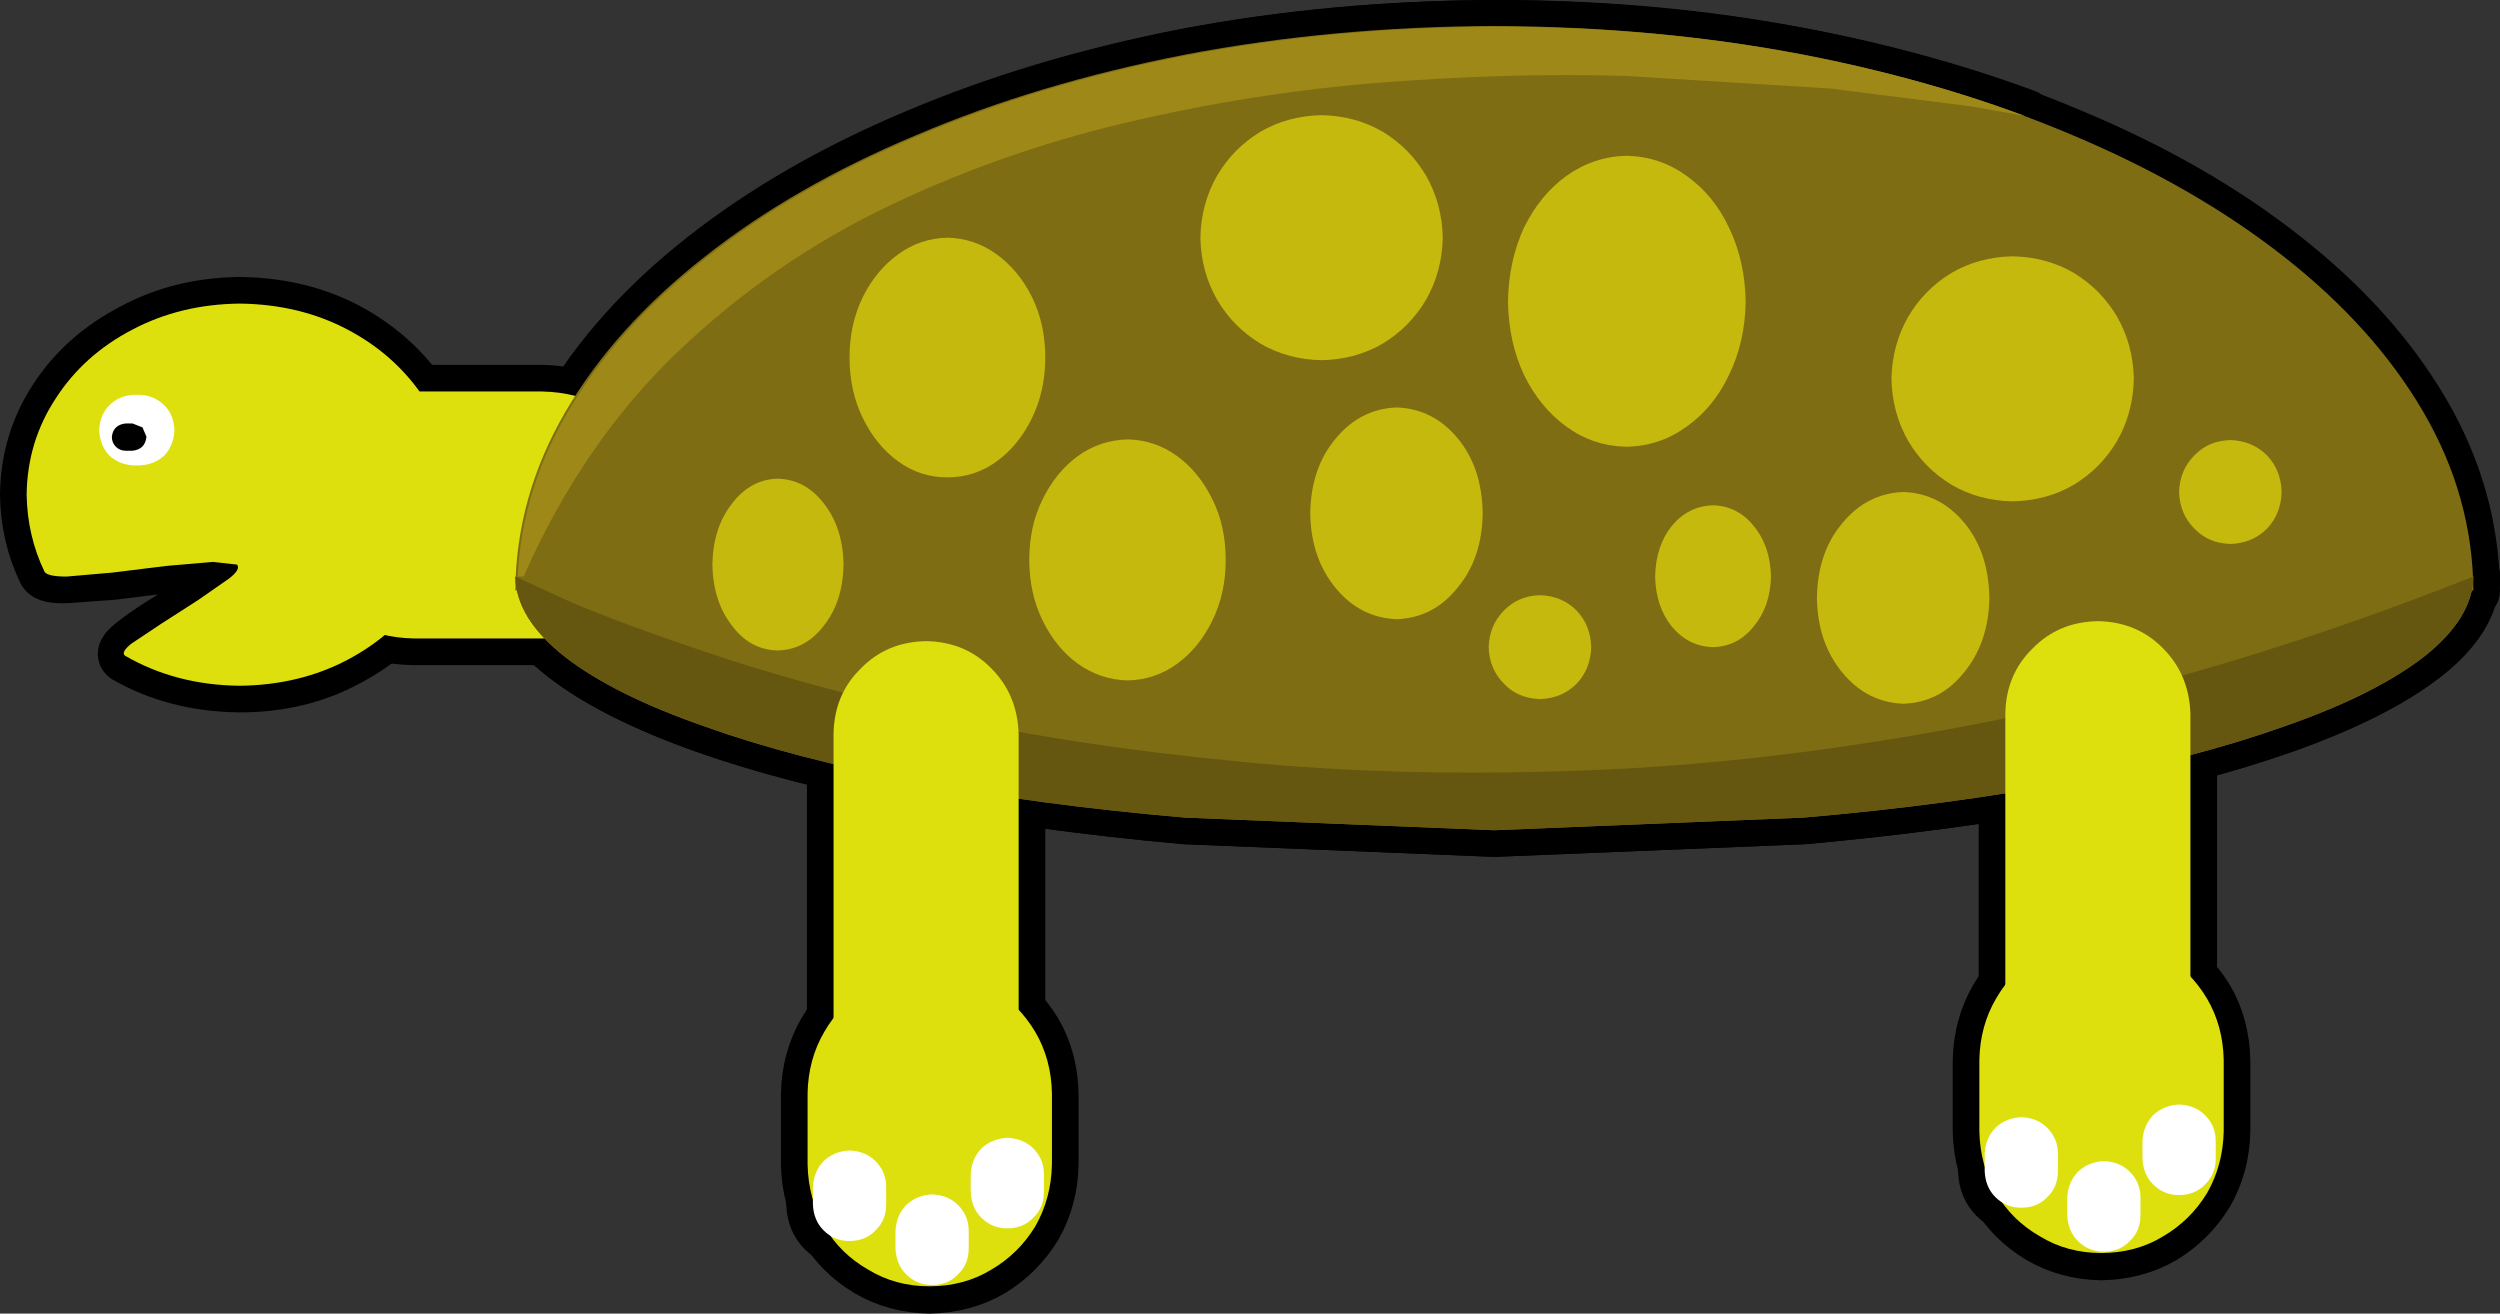 <?xml version="1.0" encoding="UTF-8" standalone="no"?>
<svg xmlns:xlink="http://www.w3.org/1999/xlink" height="98.65px" width="187.75px" xmlns="http://www.w3.org/2000/svg">
  <rect width="100%" height="100%" fill="#333333" stroke="none"/>
  <g transform="matrix(1.0, 0.0, 0.0, 1.0, 101.05, 39.0)">
    <path d="M-67.0 -1.85 Q-67.05 2.15 -69.2 5.4 -71.35 8.65 -74.95 10.55 -78.55 12.5 -83.05 12.5 -87.85 12.45 -91.6 10.3 -91.95 10.05 -91.15 9.4 -90.35 8.75 -88.95 7.85 L-86.1 6.1 -83.85 4.5 Q-82.95 3.75 -83.2 3.45 L-85.05 3.2 -88.55 3.55 -92.6 4.05 -96.05 4.3 Q-97.45 4.35 -97.7 3.95 -99.0 1.3 -99.05 -1.85 -99.0 -5.85 -96.85 -9.1 -94.75 -12.3 -91.1 -14.2 -87.5 -16.15 -83.05 -16.2 -78.55 -16.15 -74.95 -14.25 -71.35 -12.3 -69.2 -9.05 -67.05 -5.85 -67.0 -1.85 Z" fill="none" stroke="#000000" stroke-linecap="round" stroke-linejoin="round" stroke-width="4.0"/>
    <path d="M-50.8 -0.3 Q-50.8 2.3 -52.1 4.4 -53.35 6.45 -55.5 7.7 -57.7 8.95 -60.35 8.95 L-69.9 8.95 Q-72.6 8.95 -74.75 7.7 -76.9 6.45 -78.2 4.35 -79.45 2.3 -79.5 -0.3 -79.45 -2.9 -78.2 -5.0 -76.9 -7.1 -74.75 -8.3 -72.6 -9.55 -69.9 -9.6 L-60.35 -9.6 Q-57.7 -9.55 -55.5 -8.3 -53.35 -7.1 -52.1 -5.0 -50.8 -2.9 -50.8 -0.3 Z" fill="none" stroke="#000000" stroke-linecap="round" stroke-linejoin="round" stroke-width="4.0"/>
    <path d="M-88.7 -8.55 Q-87.95 -7.85 -87.95 -6.7 -88.0 -5.55 -88.7 -4.85 -89.45 -4.1 -90.55 -4.05 L-91.0 -4.05 Q-92.1 -4.1 -92.85 -4.85 -93.55 -5.55 -93.6 -6.7 -93.55 -7.85 -92.85 -8.55 -92.1 -9.3 -91.0 -9.35 L-90.55 -9.35 Q-89.45 -9.3 -88.7 -8.55 Z" fill="none" stroke="#000000" stroke-linecap="round" stroke-linejoin="round" stroke-width="4.0"/>
    <path d="M-90.05 -6.2 Q-90.15 -5.3 -91.1 -5.2 L-91.6 -5.2 Q-92.05 -5.2 -92.35 -5.5 L-92.65 -6.2 Q-92.55 -7.15 -91.6 -7.2 L-91.1 -7.2 -90.35 -6.9 Q-90.05 -6.65 -90.05 -6.2 Z" fill="none" stroke="#000000" stroke-linecap="round" stroke-linejoin="round" stroke-width="4.0"/>
    <path d="M-62.35 5.4 Q-62.3 -1.65 -58.6 -8.0 -54.9 -14.35 -48.15 -19.65 -41.4 -24.95 -32.25 -28.8 -23.05 -32.7 -12.05 -34.85 -1.05 -36.95 11.2 -37.0 23.45 -36.95 34.45 -34.85 45.45 -32.7 54.6 -28.8 63.8 -24.95 70.5 -19.65 77.25 -14.35 80.95 -8.0 84.65 -1.65 84.7 5.4" fill="none" stroke="#000000" stroke-linecap="round" stroke-linejoin="round" stroke-width="4.0"/>
    <path d="M21.05 -33.3 Q12.4 -33.55 2.7 -32.8 -6.95 -32.05 -16.65 -29.75 -26.35 -27.45 -35.15 -23.1 -43.95 -18.7 -50.95 -11.75 -57.95 -4.75 -62.2 5.4 -62.15 -1.65 -58.45 -8.0 -54.75 -14.35 -48.0 -19.65 -41.25 -24.95 -32.1 -28.8 -22.9 -32.7 -11.9 -34.85 -0.9 -36.95 11.35 -37.0 22.35 -37.0 32.35 -35.25 42.4 -33.5 51.05 -30.3 L47.1 -31.0 36.45 -32.35 21.05 -33.3 Z" fill="none" stroke="#000000" stroke-linecap="round" stroke-linejoin="round" stroke-width="4.0"/>
    <path d="M-62.35 4.25 Q-62.3 7.45 -58.6 10.3 -54.9 13.15 -48.15 15.55 -41.4 17.9 -32.25 19.65 -23.05 21.4 -12.05 22.4 L11.2 23.35 34.45 22.4 Q45.45 21.4 54.6 19.65 63.8 17.9 70.5 15.55 77.25 13.15 80.95 10.3 84.65 7.45 84.7 4.25" fill="none" stroke="#000000" stroke-linecap="round" stroke-linejoin="round" stroke-width="4.0"/>
    <path d="M70.5 15.55 Q63.75 17.95 54.6 19.7 45.4 21.4 34.4 22.4 L11.15 23.35 -12.1 22.4 Q-23.1 21.4 -32.25 19.65 -41.45 17.95 -48.15 15.55 -54.9 13.15 -58.6 10.3 -62.3 7.45 -62.35 4.3 L-58.55 6.05 Q-54.8 7.7 -47.65 10.1 -40.55 12.5 -30.55 14.7 -20.5 16.95 -7.9 18.2 4.65 19.45 19.35 18.8 34.05 18.1 50.5 14.7 66.9 11.3 84.7 4.3 84.65 7.45 80.95 10.3 77.25 13.15 70.5 15.55 Z" fill="none" stroke="#000000" stroke-linecap="round" stroke-linejoin="round" stroke-width="4.0"/>
    <path d="M-22.55 -12.15 Q-22.6 -9.65 -23.55 -7.6 -24.55 -5.6 -26.2 -4.35 -27.85 -3.15 -29.95 -3.15 -32.0 -3.2 -33.65 -4.4 -35.3 -5.6 -36.25 -7.6 -37.25 -9.65 -37.3 -12.15 -37.25 -14.65 -36.3 -16.7 -35.3 -18.75 -33.65 -19.95 -32.0 -21.15 -29.95 -21.15 -27.9 -21.15 -26.2 -19.95 -24.55 -18.75 -23.6 -16.7 -22.6 -14.65 -22.55 -12.15 Z" fill="none" stroke="#000000" stroke-linecap="round" stroke-linejoin="round" stroke-width="4.0"/>
    <path d="M10.3 -0.45 Q10.25 2.9 8.4 5.15 6.55 7.4 3.8 7.5 1.05 7.4 -0.8 5.15 -2.6 2.9 -2.7 -0.45 -2.6 -3.85 -0.8 -6.1 1.05 -8.3 3.8 -8.4 6.55 -8.3 8.4 -6.1 10.25 -3.85 10.3 -0.45 Z" fill="none" stroke="#000000" stroke-linecap="round" stroke-linejoin="round" stroke-width="4.0"/>
    <path d="M48.35 5.9 Q48.3 9.25 46.45 11.5 44.6 13.75 41.85 13.85 39.1 13.75 37.25 11.5 35.45 9.25 35.35 5.9 35.45 2.5 37.25 0.25 39.1 -1.95 41.85 -2.05 44.6 -1.95 46.45 0.25 48.3 2.5 48.35 5.9 Z" fill="none" stroke="#000000" stroke-linecap="round" stroke-linejoin="round" stroke-width="4.0"/>
    <path d="M28.8 -21.9 Q30.0 -19.45 30.0 -16.4 30.0 -13.35 28.8 -10.85 27.6 -8.4 25.6 -6.95 23.6 -5.5 21.1 -5.45 18.6 -5.5 16.6 -6.95 14.6 -8.4 13.4 -10.85 12.2 -13.35 12.15 -16.4 12.2 -19.45 13.4 -21.9 14.6 -24.35 16.6 -25.8 18.6 -27.25 21.1 -27.3 23.6 -27.25 25.6 -25.8 27.6 -24.35 28.8 -21.9 Z" fill="none" stroke="#000000" stroke-linecap="round" stroke-linejoin="round" stroke-width="4.0"/>
    <path d="M-8.95 3.05 Q-9.0 5.55 -9.95 7.6 -10.95 9.65 -12.6 10.85 -14.3 12.05 -16.35 12.05 -18.4 12.05 -20.05 10.85 -21.75 9.65 -22.7 7.6 -23.7 5.55 -23.75 3.05 -23.7 0.5 -22.75 -1.55 -21.75 -3.55 -20.05 -4.75 -18.4 -6.0 -16.35 -6.0 -14.3 -6.0 -12.6 -4.75 -10.95 -3.55 -10.0 -1.55 -9.0 0.5 -8.95 3.05 Z" fill="none" stroke="#000000" stroke-linecap="round" stroke-linejoin="round" stroke-width="4.0"/>
    <path d="M-37.7 3.45 Q-37.75 6.2 -39.15 8.0 -40.55 9.85 -42.6 9.9 -44.7 9.85 -46.1 8.0 -47.5 6.2 -47.55 3.45 -47.5 0.7 -46.1 -1.1 -44.7 -2.95 -42.6 -3.0 -40.55 -2.95 -39.15 -1.1 -37.75 0.7 -37.7 3.45 Z" fill="none" stroke="#000000" stroke-linecap="round" stroke-linejoin="round" stroke-width="4.0"/>
    <path d="M7.3 -21.15 Q7.25 -18.55 6.05 -16.5 4.85 -14.4 2.8 -13.2 0.75 -11.95 -1.8 -11.95 -4.35 -11.95 -6.4 -13.2 -8.45 -14.4 -9.65 -16.5 -10.85 -18.55 -10.9 -21.15 -10.85 -23.7 -9.65 -25.8 -8.45 -27.85 -6.4 -29.1 -4.35 -30.3 -1.8 -30.35 0.75 -30.3 2.8 -29.1 4.85 -27.85 6.05 -25.8 7.25 -23.7 7.3 -21.15 Z" fill="none" stroke="#000000" stroke-linecap="round" stroke-linejoin="round" stroke-width="4.0"/>
    <path d="M59.2 -10.55 Q59.15 -7.95 57.95 -5.9 56.75 -3.8 54.7 -2.6 52.65 -1.35 50.1 -1.35 47.55 -1.35 45.5 -2.6 43.45 -3.8 42.25 -5.9 41.05 -7.95 41.0 -10.55 41.05 -13.1 42.25 -15.2 43.45 -17.25 45.5 -18.5 47.55 -19.7 50.1 -19.75 52.65 -19.7 54.7 -18.5 56.75 -17.25 57.95 -15.2 59.15 -13.1 59.2 -10.55 Z" fill="none" stroke="#000000" stroke-linecap="round" stroke-linejoin="round" stroke-width="4.0"/>
    <path d="M70.3 -2.05 Q70.25 -0.4 69.2 0.7 68.1 1.8 66.45 1.85 64.8 1.8 63.75 0.7 62.65 -0.4 62.6 -2.05 62.65 -3.7 63.75 -4.8 64.8 -5.9 66.45 -5.95 68.1 -5.9 69.2 -4.8 70.25 -3.7 70.3 -2.05 Z" fill="none" stroke="#000000" stroke-linecap="round" stroke-linejoin="round" stroke-width="4.0"/>
    <path d="M18.4 9.6 Q18.35 11.25 17.3 12.35 16.2 13.45 14.55 13.5 12.9 13.45 11.85 12.35 10.75 11.25 10.7 9.6 10.75 7.95 11.85 6.85 12.9 5.75 14.55 5.7 16.2 5.75 17.3 6.85 18.35 7.95 18.4 9.6 Z" fill="none" stroke="#000000" stroke-linecap="round" stroke-linejoin="round" stroke-width="4.0"/>
    <path d="M31.95 4.3 Q31.9 6.55 30.65 8.1 29.45 9.6 27.6 9.65 25.75 9.6 24.5 8.1 23.3 6.55 23.25 4.3 23.3 2.05 24.5 0.55 25.75 -0.95 27.6 -1.0 29.45 -0.95 30.65 0.55 31.9 2.05 31.95 4.3 Z" fill="none" stroke="#000000" stroke-linecap="round" stroke-linejoin="round" stroke-width="4.0"/>
    <path d="M-36.4 11.15 Q-34.45 9.2 -31.5 9.1 -28.55 9.2 -26.6 11.15 -24.65 13.1 -24.55 16.05 L-24.55 42.9 Q-24.65 45.85 -26.6 47.8 -28.55 49.8 -31.5 49.85 -34.45 49.8 -36.4 47.8 -38.4 45.85 -38.45 42.9 L-38.45 16.05 Q-38.4 13.1 -36.4 11.15 Z" fill="none" stroke="#000000" stroke-linecap="round" stroke-linejoin="round" stroke-width="4.0"/>
    <path d="M51.6 4.65 Q53.55 2.7 56.5 2.6 59.45 2.7 61.4 4.65 63.35 6.6 63.45 9.55 L63.45 36.4 Q63.35 39.35 61.4 41.3 59.45 43.3 56.5 43.35 53.55 43.3 51.6 41.3 49.6 39.35 49.55 36.4 L49.55 9.55 Q49.6 6.6 51.6 4.65 Z" fill="none" stroke="#000000" stroke-linecap="round" stroke-linejoin="round" stroke-width="4.0"/>
    <path d="M-22.05 48.45 Q-22.1 51.0 -23.3 53.1 -24.55 55.15 -26.6 56.4 -28.65 57.6 -31.25 57.65 -33.8 57.6 -35.85 56.4 -37.95 55.15 -39.15 53.1 -40.35 51.0 -40.4 48.45 L-40.4 43.15 Q-40.35 40.6 -39.15 38.5 -37.95 36.45 -35.85 35.2 -33.8 34.0 -31.25 33.95 -28.7 34.0 -26.6 35.2 -24.55 36.45 -23.3 38.5 -22.1 40.55 -22.05 43.15 L-22.05 48.45 Z" fill="none" stroke="#000000" stroke-linecap="round" stroke-linejoin="round" stroke-width="4.0"/>
    <path d="M-34.5 51.45 Q-34.5 52.65 -35.3 53.4 -36.05 54.2 -37.25 54.2 -38.4 54.2 -39.2 53.4 -39.95 52.65 -40.0 51.45 L-40.0 50.15 Q-39.95 49.0 -39.2 48.2 -38.4 47.45 -37.25 47.4 -36.05 47.45 -35.3 48.2 -34.5 49.0 -34.5 50.15 L-34.5 51.45 Z" fill="none" stroke="#000000" stroke-linecap="round" stroke-linejoin="round" stroke-width="4.0"/>
    <path d="M-28.3 54.75 Q-28.3 55.95 -29.1 56.7 -29.85 57.5 -31.05 57.5 -32.2 57.5 -33.0 56.7 -33.75 55.95 -33.8 54.75 L-33.8 53.45 Q-33.75 52.3 -33.0 51.5 -32.2 50.75 -31.05 50.7 -29.85 50.75 -29.1 51.5 -28.3 52.3 -28.3 53.45 L-28.3 54.75 Z" fill="none" stroke="#000000" stroke-linecap="round" stroke-linejoin="round" stroke-width="4.0"/>
    <path d="M-22.65 50.5 Q-22.65 51.7 -23.45 52.45 -24.2 53.25 -25.4 53.25 -26.55 53.25 -27.35 52.45 -28.1 51.7 -28.15 50.5 L-28.15 49.2 Q-28.1 48.05 -27.35 47.25 -26.55 46.5 -25.4 46.45 -24.2 46.5 -23.45 47.25 -22.65 48.05 -22.65 49.2 L-22.65 50.5 Z" fill="none" stroke="#000000" stroke-linecap="round" stroke-linejoin="round" stroke-width="4.0"/>
    <path d="M65.95 45.95 Q65.9 48.5 64.7 50.6 63.45 52.65 61.4 53.9 59.35 55.1 56.75 55.15 54.2 55.1 52.15 53.9 50.05 52.65 48.85 50.6 47.65 48.5 47.6 45.95 L47.6 40.65 Q47.65 38.1 48.85 36.0 50.05 33.95 52.15 32.7 54.2 31.5 56.75 31.45 59.3 31.5 61.4 32.7 63.45 33.95 64.7 36.0 65.9 38.05 65.95 40.65 L65.95 45.95 Z" fill="none" stroke="#000000" stroke-linecap="round" stroke-linejoin="round" stroke-width="4.0"/>
    <path d="M53.5 48.95 Q53.5 50.15 52.7 50.9 51.95 51.7 50.75 51.7 49.6 51.7 48.8 50.9 48.05 50.15 48.0 48.95 L48.0 47.65 Q48.05 46.5 48.8 45.7 49.6 44.95 50.75 44.9 51.95 44.95 52.7 45.7 53.5 46.5 53.5 47.65 L53.5 48.95 Z" fill="none" stroke="#000000" stroke-linecap="round" stroke-linejoin="round" stroke-width="4.0"/>
    <path d="M59.7 52.25 Q59.7 53.45 58.9 54.2 58.15 55.0 56.95 55.0 55.8 55.0 55.0 54.2 54.25 53.45 54.2 52.25 L54.2 50.95 Q54.25 49.8 55.0 49.0 55.8 48.25 56.95 48.2 58.15 48.25 58.9 49.0 59.7 49.8 59.7 50.95 L59.7 52.25 Z" fill="none" stroke="#000000" stroke-linecap="round" stroke-linejoin="round" stroke-width="4.0"/>
    <path d="M65.35 48.0 Q65.35 49.2 64.55 49.95 63.8 50.75 62.6 50.75 61.45 50.75 60.65 49.95 59.9 49.2 59.85 48.0 L59.85 46.7 Q59.9 45.55 60.65 44.75 61.45 44.0 62.6 43.95 63.8 44.0 64.55 44.75 65.35 45.55 65.35 46.7 L65.35 48.0 Z" fill="none" stroke="#000000" stroke-linecap="round" stroke-linejoin="round" stroke-width="4.0"/>
    <path d="M-67.0 -1.85 Q-67.05 2.15 -69.2 5.4 -71.35 8.65 -74.95 10.55 -78.55 12.45 -83.05 12.5 -87.85 12.45 -91.65 10.25 -92.0 10.0 -91.2 9.35 L-88.95 7.85 -86.15 6.05 -83.85 4.45 Q-82.95 3.75 -83.25 3.4 L-85.05 3.2 -88.55 3.5 -92.6 4.0 -96.05 4.3 Q-97.45 4.3 -97.7 3.95 -99.0 1.25 -99.05 -1.85 -99.0 -5.85 -96.85 -9.1 -94.75 -12.35 -91.1 -14.25 -87.5 -16.15 -83.05 -16.2 -78.55 -16.15 -74.95 -14.25 -71.35 -12.35 -69.2 -9.1 -67.05 -5.85 -67.0 -1.85" fill="#dee00d" fill-rule="evenodd" stroke="none"/>
    <path d="M-50.8 -0.3 Q-50.8 2.3 -52.1 4.35 -53.35 6.45 -55.55 7.7 -57.7 8.95 -60.35 8.95 L-69.95 8.95 Q-72.6 8.9 -74.75 7.7 -76.9 6.45 -78.2 4.35 -79.45 2.25 -79.5 -0.3 -79.45 -2.9 -78.2 -5.0 -76.9 -7.1 -74.75 -8.35 -72.6 -9.55 -69.95 -9.6 L-60.35 -9.6 Q-57.7 -9.55 -55.55 -8.35 -53.35 -7.1 -52.1 -5.0 -50.8 -2.9 -50.8 -0.3" fill="#dee00d" fill-rule="evenodd" stroke="none"/>
    <path d="M-90.55 -4.05 L-91.0 -4.05 Q-92.1 -4.1 -92.85 -4.8 -93.55 -5.55 -93.6 -6.7 -93.55 -7.85 -92.85 -8.55 -92.1 -9.3 -91.0 -9.35 L-90.55 -9.35 Q-89.45 -9.3 -88.7 -8.55 -88.0 -7.85 -87.95 -6.7 -88.0 -5.55 -88.7 -4.8 -89.45 -4.1 -90.55 -4.05" fill="#ffffff" fill-rule="evenodd" stroke="none"/>
    <path d="M-90.05 -6.2 Q-90.15 -5.25 -91.1 -5.15 L-91.6 -5.15 Q-92.05 -5.15 -92.35 -5.45 -92.65 -5.75 -92.65 -6.2 -92.55 -7.1 -91.6 -7.2 L-91.1 -7.2 -90.35 -6.9 -90.05 -6.2" fill="#000000" fill-rule="evenodd" stroke="none"/>
    <path d="M84.7 5.35 L-62.35 5.35 Q-62.3 -1.7 -58.6 -8.05 -54.9 -14.4 -48.15 -19.7 -41.45 -25.0 -32.25 -28.85 -23.1 -32.75 -12.05 -34.9 -1.05 -37.0 11.15 -37.05 23.4 -37.0 34.4 -34.9 45.4 -32.75 54.6 -28.85 63.75 -25.0 70.5 -19.7 77.25 -14.4 80.95 -8.05 84.65 -1.7 84.7 5.35" fill="#7f6d13" fill-rule="evenodd" stroke="none"/>
    <path d="M21.0 -33.3 Q12.35 -33.55 2.7 -32.8 -6.95 -32.05 -16.65 -29.75 -26.35 -27.45 -35.2 -23.1 -44.0 -18.7 -51.0 -11.75 -57.95 -4.75 -62.2 5.4 -62.15 -1.65 -58.45 -8.0 -54.75 -14.35 -48.0 -19.65 -41.3 -24.95 -32.1 -28.8 -22.95 -32.7 -11.9 -34.85 -0.9 -36.95 11.3 -37.0 22.3 -37.0 32.35 -35.25 42.4 -33.5 51.0 -30.3 L47.05 -31.0 36.45 -32.35 21.0 -33.3" fill="#9e8818" fill-rule="evenodd" stroke="none"/>
    <path d="M84.7 4.3 Q84.65 7.45 80.95 10.35 77.25 13.2 70.5 15.55 63.75 17.95 54.6 19.7 45.4 21.45 34.4 22.4 L11.15 23.35 -12.05 22.4 Q-23.1 21.45 -32.25 19.7 -41.45 17.95 -48.15 15.55 -54.9 13.2 -58.6 10.35 -62.3 7.45 -62.35 4.3 L84.7 4.3" fill="#7f6d13" fill-rule="evenodd" stroke="none"/>
    <path d="M70.5 15.55 Q63.75 17.95 54.6 19.7 45.4 21.45 34.4 22.4 L11.15 23.35 -12.1 22.4 Q-23.1 21.45 -32.25 19.7 -41.45 17.95 -48.15 15.55 -54.9 13.2 -58.6 10.35 -62.3 7.45 -62.35 4.3 L-58.55 6.05 Q-54.8 7.7 -47.65 10.1 -40.55 12.5 -30.55 14.75 -20.5 17.0 -7.9 18.2 4.65 19.45 19.35 18.8 34.05 18.15 50.5 14.75 66.9 11.35 84.7 4.3 84.65 7.45 80.95 10.35 77.25 13.2 70.5 15.55" fill="#65570f" fill-rule="evenodd" stroke="none"/>
    <path d="M-22.55 -12.15 Q-22.55 -9.65 -23.55 -7.6 -24.55 -5.55 -26.2 -4.35 -27.85 -3.15 -29.9 -3.15 -31.95 -3.15 -33.6 -4.35 -35.25 -5.55 -36.25 -7.6 -37.25 -9.65 -37.25 -12.15 -37.25 -14.65 -36.25 -16.7 -35.25 -18.7 -33.6 -19.9 -31.95 -21.1 -29.9 -21.15 -27.85 -21.1 -26.2 -19.9 -24.55 -18.7 -23.55 -16.7 -22.55 -14.65 -22.55 -12.15" fill="#c6b90e" fill-rule="evenodd" stroke="none"/>
    <path d="M10.3 -0.45 Q10.25 2.95 8.4 5.15 6.6 7.4 3.85 7.5 1.1 7.4 -0.75 5.15 -2.6 2.9 -2.65 -0.45 -2.6 -3.85 -0.75 -6.05 1.1 -8.3 3.85 -8.4 6.6 -8.3 8.45 -6.05 10.25 -3.85 10.3 -0.45" fill="#c6b90e" fill-rule="evenodd" stroke="none"/>
    <path d="M48.35 5.9 Q48.3 9.25 46.45 11.5 44.65 13.75 41.9 13.85 39.15 13.75 37.3 11.5 35.45 9.25 35.4 5.9 35.45 2.5 37.3 0.3 39.15 -1.95 41.9 -2.05 44.65 -1.95 46.5 0.3 48.3 2.5 48.35 5.9" fill="#c6b90e" fill-rule="evenodd" stroke="none"/>
    <path d="M30.05 -16.35 Q30.0 -13.3 28.8 -10.85 27.65 -8.4 25.6 -6.95 23.6 -5.5 21.1 -5.45 18.6 -5.5 16.6 -6.95 14.6 -8.4 13.4 -10.85 12.25 -13.3 12.2 -16.35 12.25 -19.4 13.4 -21.9 14.6 -24.35 16.6 -25.8 18.65 -27.25 21.1 -27.3 23.6 -27.25 25.6 -25.8 27.65 -24.35 28.8 -21.9 30.0 -19.4 30.05 -16.35" fill="#c6b90e" fill-rule="evenodd" stroke="none"/>
    <path d="M-9.0 3.05 Q-9.0 5.55 -10.0 7.6 -11.0 9.65 -12.65 10.85 -14.3 12.05 -16.35 12.1 -18.4 12.05 -20.1 10.85 -21.75 9.65 -22.75 7.6 -23.75 5.55 -23.75 3.05 -23.75 0.5 -22.75 -1.5 -21.75 -3.55 -20.1 -4.75 -18.45 -5.95 -16.35 -6.0 -14.3 -5.95 -12.65 -4.75 -11.0 -3.55 -10.0 -1.5 -9.0 0.5 -9.0 3.05" fill="#c6b90e" fill-rule="evenodd" stroke="none"/>
    <path d="M-37.7 3.4 Q-37.75 6.15 -39.15 7.95 -40.55 9.8 -42.65 9.85 -44.75 9.8 -46.1 7.95 -47.5 6.15 -47.55 3.4 -47.5 0.65 -46.1 -1.15 -44.7 -3.0 -42.65 -3.05 -40.55 -3.0 -39.15 -1.15 -37.75 0.65 -37.7 3.4" fill="#c6b90e" fill-rule="evenodd" stroke="none"/>
    <path d="M7.3 -21.15 Q7.25 -18.6 6.05 -16.5 4.85 -14.45 2.8 -13.2 0.75 -12.0 -1.8 -11.95 -4.35 -12.0 -6.4 -13.2 -8.45 -14.45 -9.65 -16.5 -10.85 -18.6 -10.9 -21.15 -10.85 -23.7 -9.65 -25.8 -8.45 -27.85 -6.4 -29.1 -4.35 -30.3 -1.8 -30.35 0.75 -30.3 2.8 -29.1 4.85 -27.85 6.05 -25.8 7.25 -23.7 7.3 -21.15" fill="#c6b90e" fill-rule="evenodd" stroke="none"/>
    <path d="M59.2 -10.55 Q59.15 -8.0 57.95 -5.9 56.75 -3.85 54.7 -2.6 52.65 -1.4 50.1 -1.35 47.55 -1.4 45.5 -2.6 43.45 -3.85 42.25 -5.9 41.05 -8.0 41.0 -10.55 41.05 -13.1 42.25 -15.2 43.45 -17.25 45.5 -18.5 47.55 -19.7 50.1 -19.75 52.65 -19.7 54.7 -18.5 56.75 -17.25 57.95 -15.2 59.15 -13.1 59.2 -10.55" fill="#c6b90e" fill-rule="evenodd" stroke="none"/>
    <path d="M70.3 -2.05 Q70.25 -0.4 69.2 0.7 68.1 1.8 66.45 1.85 64.8 1.8 63.75 0.7 62.65 -0.4 62.6 -2.05 62.65 -3.7 63.75 -4.8 64.8 -5.9 66.45 -5.95 68.1 -5.9 69.2 -4.8 70.25 -3.7 70.3 -2.05" fill="#c6b90e" fill-rule="evenodd" stroke="none"/>
    <path d="M18.45 9.6 Q18.4 11.25 17.35 12.35 16.25 13.45 14.6 13.5 12.95 13.45 11.9 12.35 10.8 11.25 10.75 9.6 10.8 7.95 11.9 6.85 12.95 5.75 14.6 5.7 16.25 5.75 17.35 6.85 18.4 7.95 18.45 9.6" fill="#c6b90e" fill-rule="evenodd" stroke="none"/>
    <path d="M31.95 4.3 Q31.9 6.55 30.65 8.05 29.45 9.55 27.6 9.6 25.75 9.55 24.5 8.05 23.3 6.55 23.25 4.3 23.3 2.0 24.5 0.5 25.75 -1.0 27.6 -1.05 29.45 -1.0 30.65 0.5 31.9 2.0 31.95 4.3" fill="#c6b90e" fill-rule="evenodd" stroke="none"/>
    <path d="M-36.4 11.2 Q-34.45 9.2 -31.5 9.15 -28.55 9.2 -26.6 11.2 -24.65 13.15 -24.55 16.1 L-24.55 42.95 Q-24.65 45.9 -26.6 47.85 -28.55 49.8 -31.5 49.9 -34.45 49.8 -36.4 47.85 -38.4 45.9 -38.45 42.95 L-38.45 16.1 Q-38.4 13.15 -36.4 11.2" fill="#dee00d" fill-rule="evenodd" stroke="none"/>
    <path d="M51.6 9.7 Q53.55 7.7 56.5 7.65 59.45 7.7 61.4 9.7 63.35 11.65 63.45 14.6 L63.45 41.45 Q63.35 44.4 61.4 46.35 59.45 48.3 56.5 48.4 53.55 48.3 51.6 46.35 49.6 44.4 49.55 41.45 L49.55 14.6 Q49.6 11.65 51.6 9.7" fill="#dee00d" fill-rule="evenodd" stroke="none"/>
    <path d="M-22.05 43.1 L-22.05 48.45 Q-22.1 51.0 -23.3 53.1 -24.55 55.15 -26.6 56.35 -28.65 57.6 -31.25 57.6 -33.8 57.6 -35.85 56.35 -37.95 55.15 -39.15 53.1 -40.35 51.0 -40.4 48.45 L-40.4 43.1 Q-40.35 40.55 -39.15 38.5 -37.95 36.4 -35.85 35.2 -33.8 34.0 -31.25 33.95 -28.7 34.0 -26.6 35.2 -24.55 36.4 -23.3 38.5 -22.1 40.55 -22.05 43.1" fill="#dee00d" fill-rule="evenodd" stroke="none"/>
    <path d="M-34.5 51.45 Q-34.5 52.65 -35.3 53.4 -36.05 54.2 -37.25 54.2 -38.4 54.2 -39.2 53.4 -39.95 52.65 -40.0 51.45 L-40.0 50.15 Q-39.95 49.0 -39.2 48.2 -38.4 47.45 -37.25 47.4 -36.05 47.45 -35.3 48.2 -34.5 49.0 -34.5 50.15 L-34.5 51.45" fill="#ffffff" fill-rule="evenodd" stroke="none"/>
    <path d="M-28.3 54.75 Q-28.3 55.95 -29.1 56.7 -29.85 57.5 -31.05 57.5 -32.2 57.5 -33.0 56.7 -33.75 55.95 -33.8 54.75 L-33.8 53.45 Q-33.75 52.3 -33.0 51.5 -32.2 50.75 -31.05 50.7 -29.85 50.75 -29.1 51.5 -28.3 52.3 -28.3 53.45 L-28.3 54.75" fill="#ffffff" fill-rule="evenodd" stroke="none"/>
    <path d="M-22.65 50.5 Q-22.65 51.7 -23.45 52.45 -24.2 53.25 -25.4 53.25 -26.55 53.25 -27.35 52.45 -28.1 51.7 -28.15 50.5 L-28.15 49.2 Q-28.1 48.05 -27.35 47.25 -26.55 46.5 -25.4 46.45 -24.2 46.5 -23.45 47.25 -22.65 48.05 -22.65 49.2 L-22.65 50.5" fill="#ffffff" fill-rule="evenodd" stroke="none"/>
    <path d="M65.95 40.6 L65.95 45.95 Q65.9 48.5 64.7 50.6 63.45 52.65 61.4 53.85 59.35 55.1 56.75 55.1 54.2 55.1 52.15 53.85 50.05 52.65 48.85 50.6 47.65 48.5 47.6 45.95 L47.6 40.6 Q47.65 38.05 48.85 36.0 50.05 33.9 52.15 32.7 54.2 31.5 56.75 31.45 59.3 31.5 61.4 32.7 63.45 33.9 64.7 36.0 65.9 38.05 65.95 40.6" fill="#dee00d" fill-rule="evenodd" stroke="none"/>
    <path d="M53.5 48.95 Q53.5 50.15 52.7 50.9 51.95 51.7 50.75 51.7 49.6 51.7 48.8 50.9 48.05 50.15 48.0 48.95 L48.0 47.65 Q48.05 46.5 48.8 45.7 49.6 44.95 50.75 44.9 51.95 44.95 52.7 45.7 53.5 46.5 53.5 47.65 L53.5 48.95" fill="#ffffff" fill-rule="evenodd" stroke="none"/>
    <path d="M59.7 52.25 Q59.7 53.45 58.9 54.2 58.15 55.0 56.95 55.0 55.8 55.0 55.0 54.2 54.25 53.45 54.2 52.25 L54.2 50.95 Q54.25 49.8 55.0 49.0 55.8 48.25 56.95 48.2 58.15 48.25 58.9 49.0 59.7 49.8 59.7 50.95 L59.7 52.25" fill="#ffffff" fill-rule="evenodd" stroke="none"/>
    <path d="M65.35 48.0 Q65.35 49.2 64.55 49.95 63.8 50.75 62.6 50.75 61.45 50.75 60.65 49.95 59.9 49.2 59.85 48.0 L59.85 46.7 Q59.9 45.55 60.65 44.75 61.45 44.0 62.6 43.95 63.8 44.0 64.55 44.75 65.35 45.55 65.35 46.7 L65.35 48.0" fill="#ffffff" fill-rule="evenodd" stroke="none"/>
  </g>
</svg>
